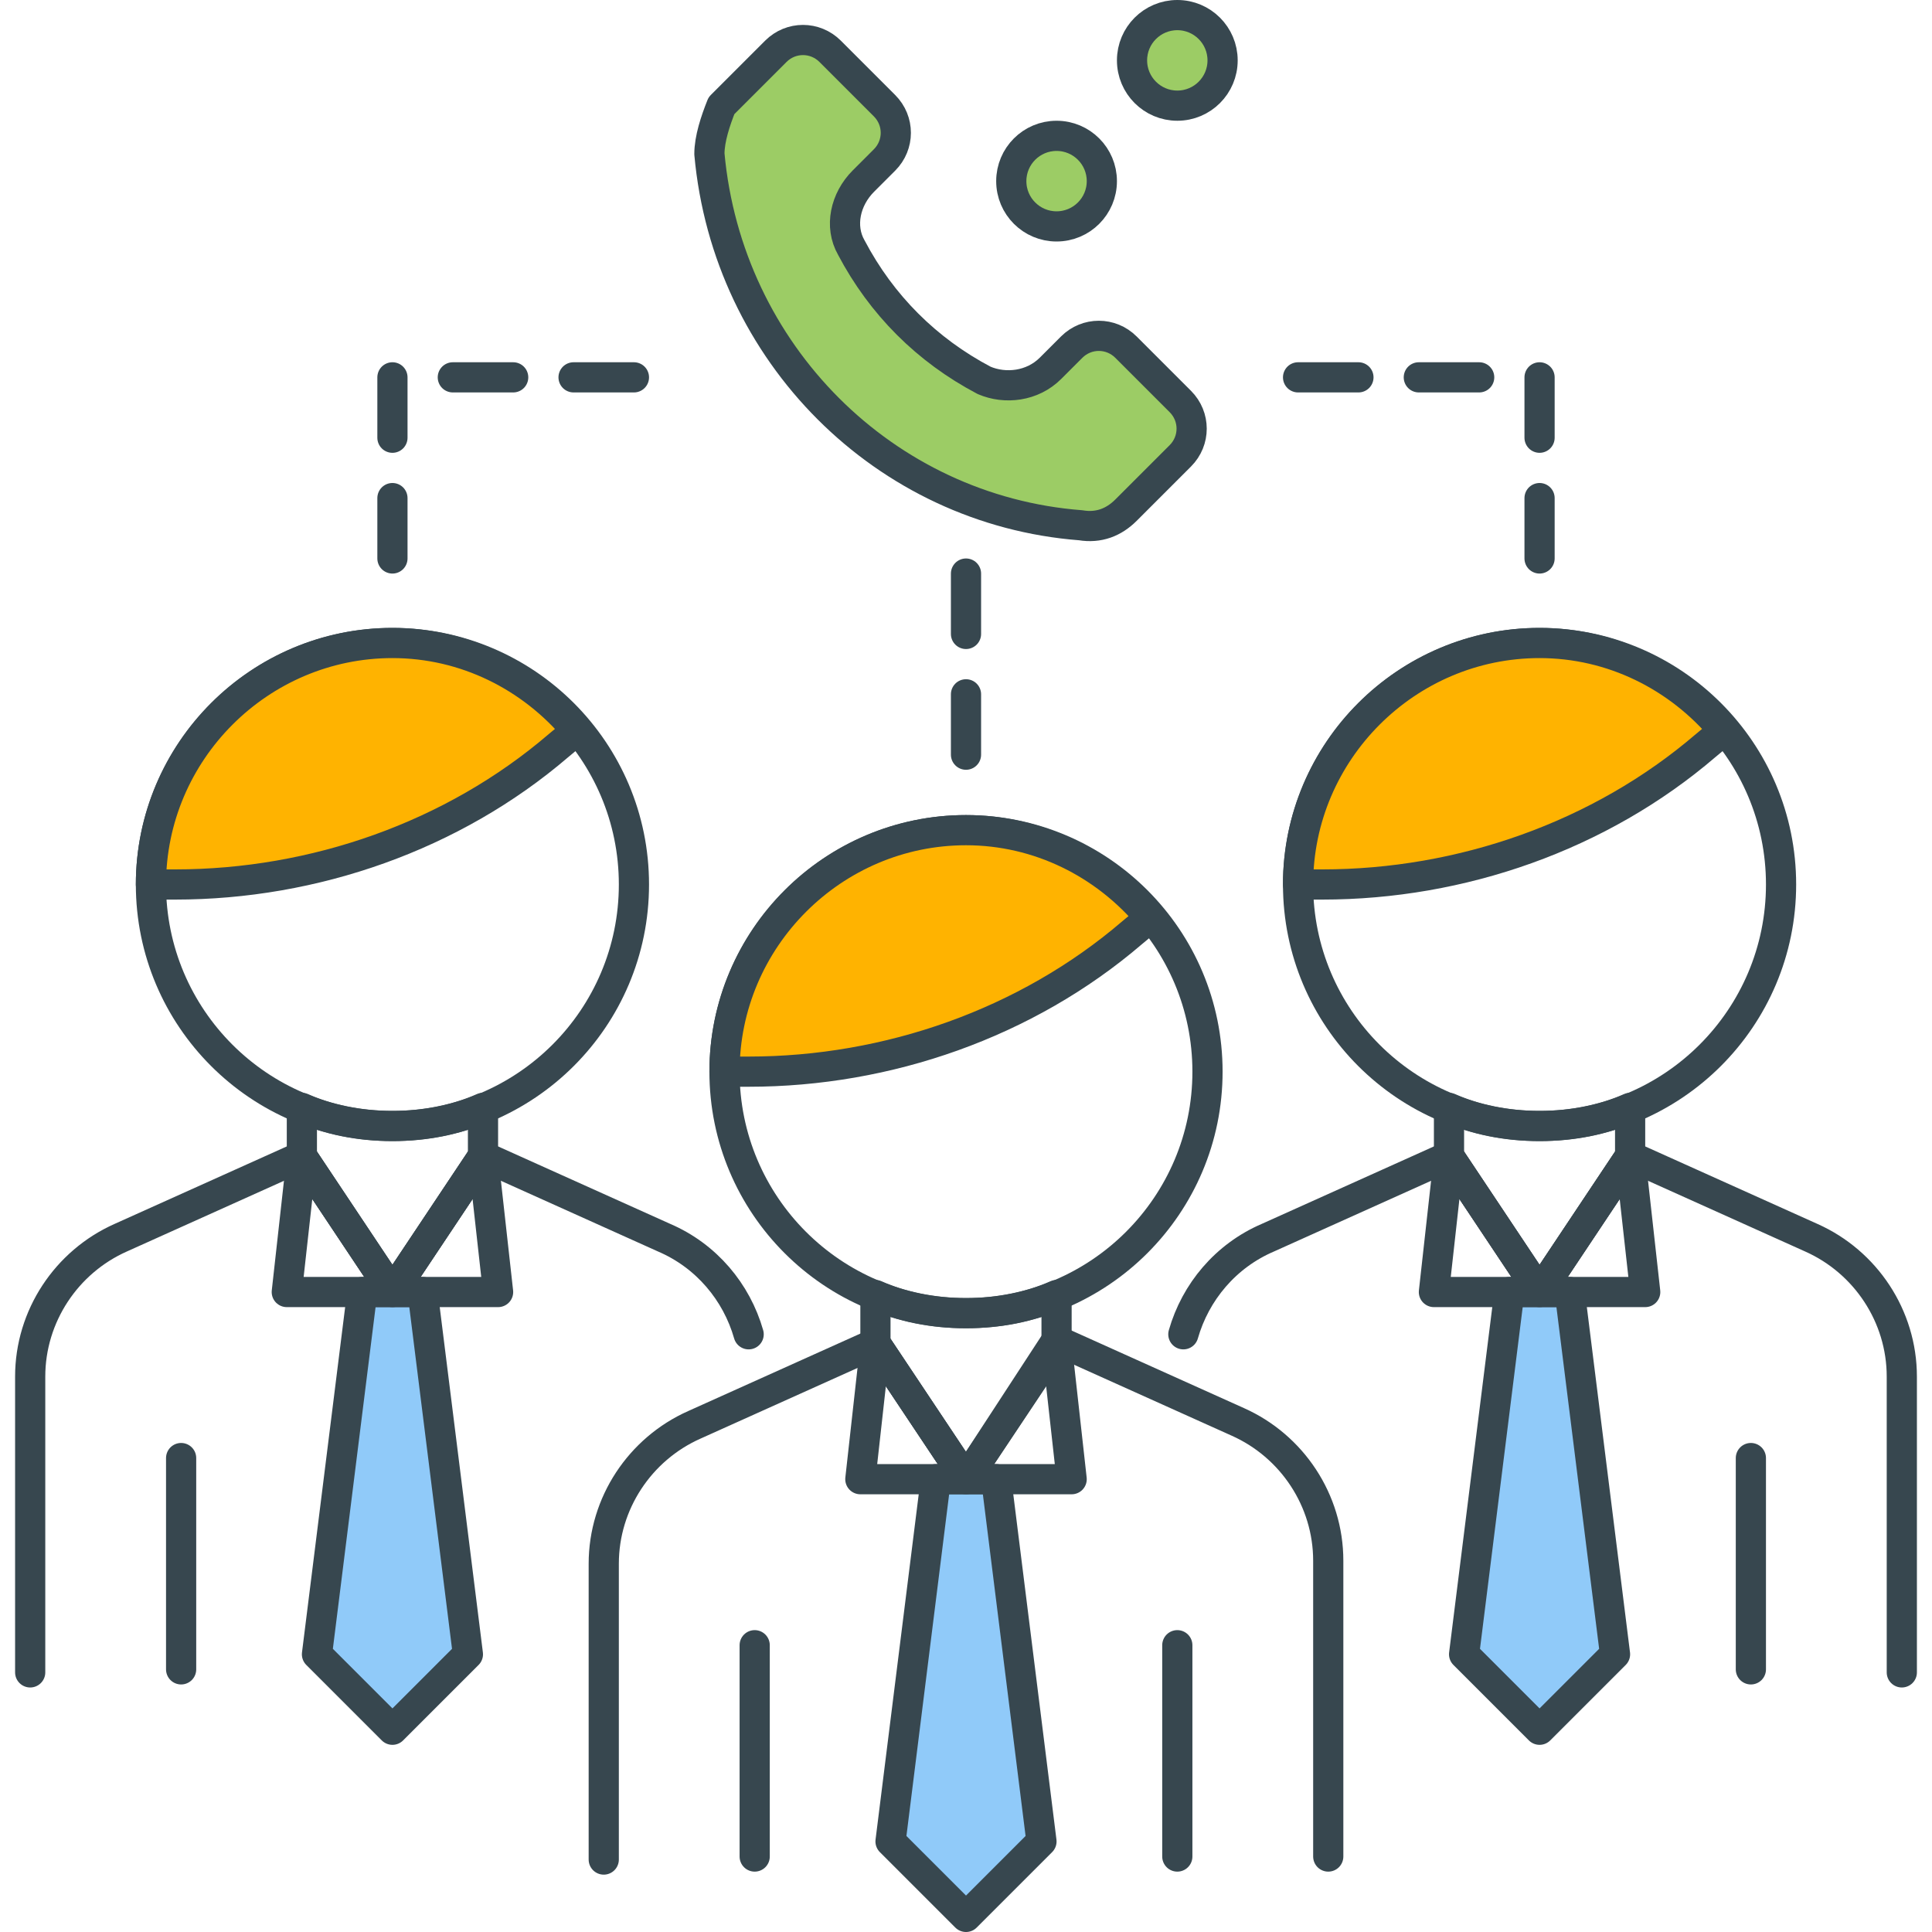 <?xml version="1.0" encoding="utf-8"?>
<!-- Generator: Adobe Illustrator 21.1.0, SVG Export Plug-In . SVG Version: 6.00 Build 0)  -->
<svg version="1.1" id="Icon_Set" xmlns="http://www.w3.org/2000/svg" xmlns:xlink="http://www.w3.org/1999/xlink" x="0px" y="0px"
	 viewBox="0 0 64 64" style="enable-background:new 0 0 64 64;" xml:space="preserve">
<style type="text/css">
	.st0{fill:none;stroke:#37474F;stroke-linecap:round;stroke-linejoin:round;stroke-miterlimit:10;}
	.st1{fill:#FFB300;stroke:#37474F;stroke-linecap:round;stroke-linejoin:round;stroke-miterlimit:10;}
	.st2{fill:#90CAF9;stroke:#37474F;stroke-linecap:round;stroke-linejoin:round;stroke-miterlimit:10;}
	.st3{fill:#FFFFFF;stroke:#37474F;stroke-linecap:round;stroke-linejoin:round;stroke-miterlimit:10;}
	.st4{fill:#FF7043;stroke:#37474F;stroke-linecap:round;stroke-linejoin:round;stroke-miterlimit:10;}
	.st5{fill:#9CCC65;stroke:#37474F;stroke-linecap:round;stroke-linejoin:round;stroke-miterlimit:10;}
	.st6{fill:#37474F;}
	.st7{fill:#37474F;stroke:#37474F;stroke-linecap:round;stroke-linejoin:round;stroke-miterlimit:10;}
	.st8{fill:none;stroke:#37474F;stroke-linecap:square;stroke-linejoin:round;stroke-miterlimit:10;}
</style>
<g id="Teleconference">
	<g>
		<g>
			<g>
				<circle class="st0" cx="32" cy="35.5" r="8"/>
				<path class="st1" d="M37.5,30.9l0.6-0.5c-1.5-1.8-3.7-2.9-6.1-2.9c-4.4,0-8,3.6-8,8h0.8C29.4,35.5,34,33.9,37.5,30.9z"/>
			</g>
			<g>
				<path class="st0" d="M32,43.5c-1.1,0-2.1-0.2-3-0.6l0,1.6l3,4.5l3-4.5l0-1.6C34.1,43.3,33.1,43.5,32,43.5z"/>
				<line class="st0" x1="39" y1="54.5" x2="39" y2="61.5"/>
				<line class="st0" x1="25" y1="54.5" x2="25" y2="61.5"/>
				<polygon class="st2" points="34.5,61 32,63.5 29.5,61 31,49 33,49 				"/>
				<polygon class="st0" points="29,44.5 28.5,49 35.5,49 35,44.5 32,49 				"/>
				<path class="st0" d="M44,61.5v-9.8c0-2-1.2-3.8-3-4.6l-6-2.7L32,49l-3-4.5l-6,2.7c-1.8,0.8-3,2.6-3,4.6v9.8"/>
			</g>
		</g>
		<g>
			<g>
				<circle class="st0" cx="13" cy="29.3" r="8"/>
				<path class="st1" d="M18.5,24.7l0.6-0.5c-1.5-1.8-3.7-2.9-6.1-2.9c-4.4,0-8,3.6-8,8h0.8C10.4,29.3,15,27.7,18.5,24.7z"/>
			</g>
			<g>
				<path class="st0" d="M13,37.3c-1.1,0-2.1-0.2-3-0.6l0,1.6l3,4.5l3-4.5l0-1.6C15.1,37.1,14.1,37.3,13,37.3z"/>
				<line class="st0" x1="6" y1="48.3" x2="6" y2="55.3"/>
				<polygon class="st2" points="15.5,54.8 13,57.3 10.5,54.8 12,42.8 14,42.8 				"/>
				<polygon class="st0" points="10,38.3 9.5,42.8 16.5,42.8 16,38.3 13,42.8 				"/>
				<g>
					<path class="st0" d="M24.8,44.2c-0.4-1.4-1.4-2.6-2.8-3.2l-6-2.7l-3,4.5l-3-4.5L4,41c-1.8,0.8-3,2.6-3,4.6v9.8"/>
				</g>
			</g>
		</g>
		<g>
			<path class="st5" d="M23.5,5.1L23.5,5.1c0.6,6.6,5.8,11.8,12.3,12.3l0,0c0.6,0.1,1.1-0.1,1.5-0.5l1.8-1.8c0.5-0.5,0.5-1.3,0-1.8
				l-1.8-1.8c-0.5-0.5-1.3-0.5-1.8,0l-0.7,0.7c-0.6,0.6-1.5,0.7-2.2,0.4c-1.9-1-3.4-2.5-4.4-4.4c-0.4-0.7-0.2-1.6,0.4-2.2l0.7-0.7
				c0.5-0.5,0.5-1.3,0-1.8l-1.8-1.8c-0.5-0.5-1.3-0.5-1.8,0l-1.8,1.8C23.7,4,23.5,4.6,23.5,5.1z"/>
			<circle class="st5" cx="39" cy="2" r="1.5"/>
			<circle class="st5" cx="35" cy="6" r="1.5"/>
		</g>
		<g>
			<line class="st5" x1="32" y1="25" x2="32" y2="23"/>
			<line class="st5" x1="32" y1="21" x2="32" y2="19"/>
		</g>
		<g>
			<line class="st5" x1="13" y1="18.5" x2="13" y2="16.5"/>
			<line class="st5" x1="13" y1="14.5" x2="13" y2="12.5"/>
			<line class="st5" x1="15" y1="12.5" x2="17" y2="12.5"/>
			<line class="st5" x1="19" y1="12.5" x2="21" y2="12.5"/>
		</g>
		<g>
			<g>
				<circle class="st0" cx="51" cy="29.3" r="8"/>
				<path class="st1" d="M56.5,24.7l0.6-0.5c-1.5-1.8-3.7-2.9-6.1-2.9c-4.4,0-8,3.6-8,8h0.8C48.4,29.3,53,27.7,56.5,24.7z"/>
			</g>
			<g>
				<path class="st0" d="M51,37.3c1.1,0,2.1-0.2,3-0.6l0,1.6l-3,4.5l-3-4.5l0-1.6C48.9,37.1,49.9,37.3,51,37.3z"/>
				<line class="st0" x1="58" y1="48.3" x2="58" y2="55.3"/>
				<polygon class="st2" points="48.5,54.8 51,57.3 53.5,54.8 52,42.8 50,42.8 				"/>
				<polygon class="st0" points="54,38.3 54.5,42.8 47.5,42.8 48,38.3 51,42.8 				"/>
				<g>
					<path class="st0" d="M39.2,44.2c0.4-1.4,1.4-2.6,2.8-3.2l6-2.7l3,4.5l3-4.5l6,2.7c1.8,0.8,3,2.6,3,4.6v9.8"/>
				</g>
			</g>
		</g>
		<g>
			<line class="st5" x1="51" y1="18.5" x2="51" y2="16.5"/>
			<line class="st5" x1="51" y1="14.5" x2="51" y2="12.5"/>
			<line class="st5" x1="49" y1="12.5" x2="47" y2="12.5"/>
			<line class="st5" x1="45" y1="12.5" x2="43" y2="12.5"/>
		</g>
	</g>
</g>
</svg>
